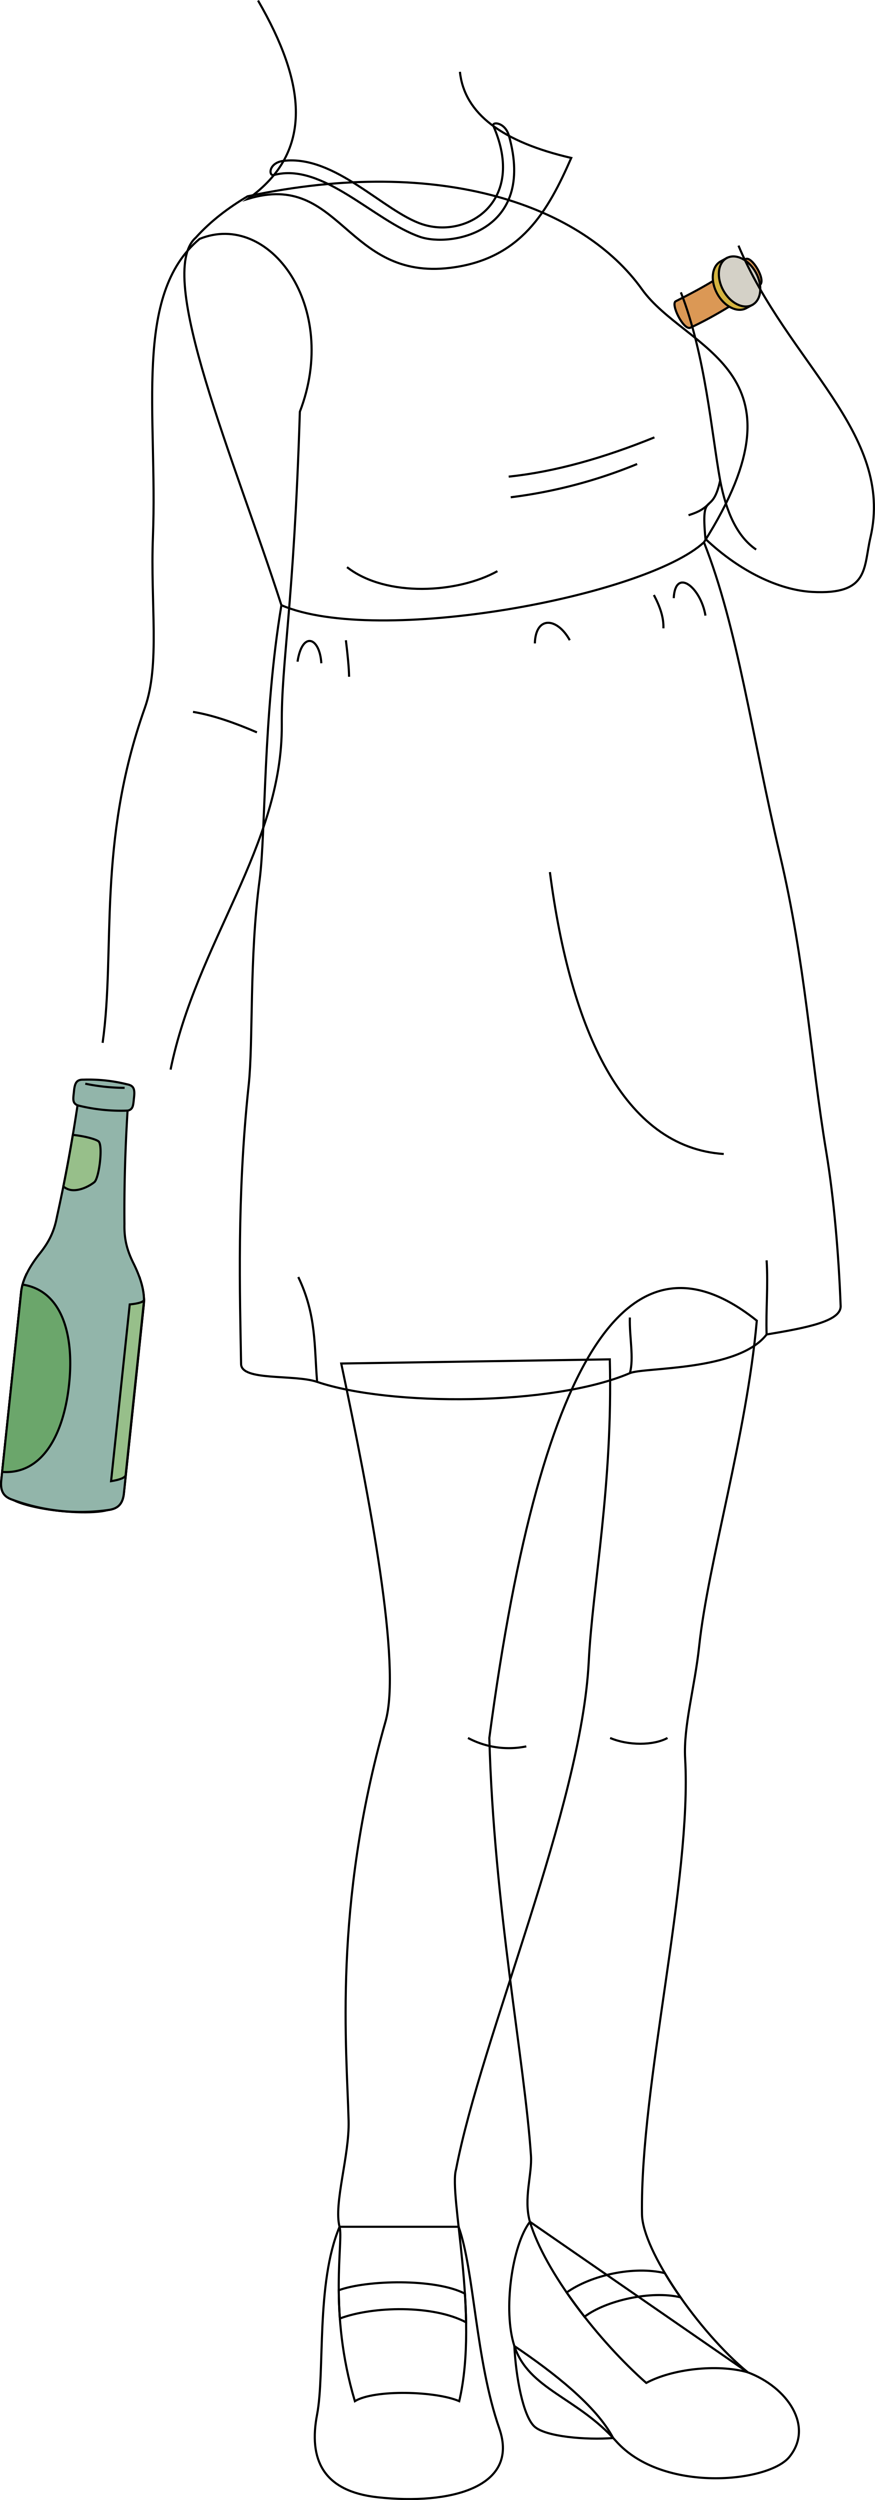 <svg id="presence" xmlns="http://www.w3.org/2000/svg" viewBox="0 0 819.63 2341.31">
  <defs>
    <style>
      .cls-1 {
        fill: #65805c;
      }

      .cls-1, .cls-10, .cls-11, .cls-2, .cls-3, .cls-4, .cls-5, .cls-6, .cls-7, .cls-8, .cls-9 {
        stroke: #000;
        stroke-miterlimit: 10;
        stroke-width: 2px;
      }

      .cls-2 {
        fill: #84a399;
      }

      .cls-3 {
        fill: #a39670;
      }

      .cls-4 {
        fill: #b0a279;
      }

      .cls-5 {
        fill: #92b5aa;
      }

      .cls-6 {
        fill: none;
      }

      .cls-7 {
        fill: #97bf8a;
      }

      .cls-8 {
        fill: #6ba66b;
      }

      .cls-9 {
        fill: #db9855;
      }

      .cls-10 {
        fill: #d4b440;
      }

      .cls-11 {
        fill: #d4d1c7;
      }
    </style>
  </defs>
  <title>flirting</title>
  <g id="bottle">
    <path id="labelReverse" class="cls-1" d="M117.7,1381.5c1.72-5.6-19.34-12.73-44.43-16l16.92-160.3c25.86,1.92,45,7.5,44.84,11.79Z"/>
    <ellipse id="bottleBottom" class="cls-2" cx="57.3" cy="1404.8" rx="10.13" ry="49.78" transform="translate(-1345.75 1314.32) rotate(-83.97)"/>
    <path id="beerSide" class="cls-3" d="M131,1197.18h-.12c-.77,5-24.57,9-53.84,9-29.75,0-53.87-4.16-53.87-9.3h0a48.85,48.85,0,0,0-3.49,13.9L1.16,1386.61c-1,10.16,2.64,15.08,10,17.65a184.42,184.42,0,0,0,91.41,9.65c7.46-1.3,12.3-5,13.45-15.17L134.56,1223C135.59,1214.52,134,1205.73,131,1197.18Z"/>
    <ellipse id="beerTop" class="cls-4" cx="77.08" cy="1196.93" rx="53.87" ry="9.29"/>
    <path id="bottleSide" class="cls-5" d="M78.26,1011.07c-6.44-.16-8.23,2.84-9,11.12-.73,7-1.64,10.69,3.36,12.93q-7.93,53.1-19.34,104.6c-2.71,14.37-7.9,23.75-15.37,33.33-9,11.22-17,24.24-18.2,37.78L1.16,1386.61c-1,10.16,2.64,15.08,10,17.65a184.42,184.42,0,0,0,91.41,9.65c7.46-1.3,12.3-5,13.45-15.17L134.56,1223c1.65-13.49-3.48-27.9-9.92-40.74-5.3-10.94-8.41-21.19-8.07-35.81-.32-35.15.72-70.61,2.93-106.34,5.36-1.14,5.24-5,6-11.94,1-8.25-.13-11.55-6.46-12.74A149.24,149.24,0,0,0,78.26,1011.07Z"/>
    <path id="bottleCreaseLine" class="cls-6" d="M119.5,1040.06a166.34,166.34,0,0,1-46.87-4.94"/>
    <path id="bottleOverlapLine" class="cls-6" d="M116.71,1018.75a185.83,185.83,0,0,1-36.83-3.89"/>
    <g id="labelSecondary">
      <path class="cls-7" d="M92.49,1069.06c-2.45-2.38-14.69-5.36-24.25-6.25q-4.06,24.32-8.88,48.27a14.81,14.81,0,0,0,7,3.3c8,1.28,17.38-3.56,22.09-7.38C92.87,1103,96.5,1073.39,92.49,1069.06Z"/>
      <path class="cls-7" d="M135,1217c-.09,2-4.19,3.63-13.48,4.58l-17.47,165.5c8.78-1.4,13-3.35,13.62-5.55Z"/>
    </g>
    <path id="labelMain" class="cls-8" d="M21.16,1203a44.11,44.11,0,0,0-1.44,7.84L2,1378.42c37.27,2.69,57.69-34.41,62.72-82.12C69.76,1248.86,57.43,1208.48,21.16,1203Z"/>
  </g>
  <g id="watch">
    <path id="maraWatchBand" class="cls-9" d="M698.42,242.64c-20.87,15.23-36.55,25-65.19,39.35-5.57,2,6.69,27.1,13.24,25,23.07-10.64,52.64-28.85,65.57-40.3C717.5,261.7,704.13,239.41,698.42,242.64Z"/>
    <path id="maraWatchSide" class="cls-10" d="M699.11,288.58c-8.42,4.63-20.64-1.43-27.28-13.52s-5.21-25.65,3.21-30.28l5.7-3.13,24.06,43.8Z"/>
    <ellipse id="maraWatchFace" class="cls-11" cx="692.77" cy="263.55" rx="17.39" ry="24.99" transform="translate(-41.31 366.11) rotate(-28.78)"/>
  </g>
  <path id="maraHeelSide" class="cls-6" d="M481.79,2197c1.47,29.24,8.17,65.38,18.72,75.29,10.27,9.67,48.59,12.85,73.88,10.87C558.4,2252.88,518.41,2221.7,481.79,2197Z"/>
  <g id="maraShoe">
    <path class="cls-6" d="M700.37,2221.6c37.3,13.93,62.28,50.67,39,79.29-19.55,24-119,34.08-162.34-14.87-36.41-41.12-81.92-48.4-95.21-89-10.82-33.08-2.24-94.42,14.59-116.37Z"/>
    <path class="cls-6" d="M429.59,2085.33c14.67,40.78,15.78,124.58,38.11,188.86,19.19,55.25-46.32,71.87-113.86,64.46C302,2333,289.07,2302.59,297,2261.23c7.56-39.61-1.23-122.92,21.08-175.9Z"/>
  </g>
  <g id="skinWhite">
    <path class="cls-6" d="M708.91,1236.78c-9.54,106.89-45.62,226.49-54,304.94-4.06,38.14-14.84,74.78-13.13,105,6.44,113.82-42.19,305.86-40.42,426.84.5,34,53,110,99,148-29-8-71-3-95,10-44.13-38.86-95-104-109-151-6.14-21.65,2.2-44.4,1-62-6-88.8-34.69-233.61-39-391C508.11,1253.46,594.72,1145.55,708.91,1236.78Z"/>
    <path class="cls-6" d="M571.21,1273c3,117.4-16.12,212-19.73,283.14-6.91,136.14-100.4,351.07-124.31,475.51-6.9,23.68,21.83,136.63,3,217-21.91-9.56-79.67-11.1-97.75,0-25.11-84-10.44-149.88-14.36-163.36-5.65-21.58,9.3-66.43,8.48-99.06-1.66-67.07-14.79-200.27,34.53-373.9,15.24-53.63-14.79-209.15-41.43-335.43Z"/>
  </g>
  <g id="skinCreaseLine">
    <path class="cls-6" d="M493,1635.45a81.46,81.46,0,0,1-54.63-7.89"/>
    <path class="cls-6" d="M625.25,1627.56c-13.16,7.23-36.85,7.23-53.73,0"/>
  </g>
  <g id="maraStrap">
    <path class="cls-6" d="M622.75,2128.72h0c-28.87-6.81-68.55,1.61-91.94,18.14,5.25,7.63,10.86,15.25,16.71,22.73,19.91-15.21,62.39-24.83,89.92-18.21h0C632.11,2143.77,627.17,2136.15,622.75,2128.72Z"/>
    <path class="cls-6" d="M436.6,2174.81c-.15-9-.55-18-1.11-26.84-27.6-14.44-92.14-12.83-118.18-3.21h0c.07,8.19.36,17,1.05,26.46C349.37,2159.59,405.82,2158.39,436.6,2174.81Z"/>
  </g>
  <path id="maraDress" class="cls-6" d="M659.41,507.84c31.6,79.78,45,181.8,71.08,292.29,24.16,102.5,28.45,187.9,43.56,279.1,6.91,41.77,11.6,94.8,13.41,144.19-.14,14-32.13,20.07-69.36,26.29-26.74,34.7-114.6,30.46-128.09,36.21-72.51,30.94-225.31,31.16-293,8.17-21.44-7.29-71.18-.49-71.18-16.82-1.08-64.53-4.08-156.19,7.14-261.33,4.33-40.49.46-118.71,10.21-191.91,5.84-43.79,3.06-153.13,20.42-257.25-43.55-135.44-118.85-310-80.23-344.22,14.23-15.83,31-28.27,48.54-38.72,183.39-39.05,314.55,10.22,369.44,87.1C642.47,328.48,762.56,344.91,659.41,507.84Z"/>
  <path id="clothesDisplayLine" class="cls-6" d="M659.41,507.84c-55,50.61-305.82,97.64-395.77,58.94"/>
  <g id="clothesOverlapLine">
    <path class="cls-6" d="M465.93,534.88c-36.78,20.57-104.09,24.94-140.87-3.74"/>
    <path class="cls-6" d="M664.17,471.59c-6.68,7-13.82,9.08-19.21,10.92"/>
  </g>
  <g id="clothesFoldLine">
    <path class="cls-6" d="M515.1,816.69c19.33,148.71,69.08,257.81,162.83,264"/>
    <path class="cls-6" d="M718.1,1249.71c-.76-23.33,1.53-44.8,0-69.43"/>
    <path class="cls-6" d="M590,1285.92c4-13.9-.56-34.26,0-52.11"/>
    <path class="cls-6" d="M297.05,1294.09c-2.78-33.51-.55-62.51-17.65-98.2"/>
    <path class="cls-6" d="M631.09,560.17c1.49-29,25.28-10.41,29.74,16.36"/>
    <path class="cls-6" d="M612.5,557.19c6.06,11.48,9.31,21.56,8.92,31.23"/>
    <path class="cls-6" d="M501,602.55c.74-26,20.82-24.54,32.72-3"/>
    <path class="cls-6" d="M301,621.14c-1.49-24.54-17.85-30.49-22.31-1.49"/>
    <path class="cls-6" d="M324,599.58c1.74,14.18,2.87,26.09,3,34.2"/>
    <path class="cls-6" d="M613,409.59c-46.58,18.93-92.23,32.12-136.51,36.78"/>
    <path class="cls-6" d="M596.83,434.53A460.21,460.21,0,0,1,478.4,465.69"/>
  </g>
  <g id="skinWhite-2" data-name="skinWhite">
    <path class="cls-6" d="M159.77,1001.69c24-118.38,105-209.76,104.18-323.11-.44-59.27,11.23-109.84,16.93-293,37.7-98-28.28-188.52-93.93-161.85-62.55,52.51-39.24,163.76-43.7,278.74-2.45,63.17,6.87,119.74-7.59,160.47-45,126.83-27.28,226.94-39.54,313.67"/>
    <path class="cls-6" d="M691.74,230c45.77,109.48,146.31,175.77,123.6,273.41-6.58,28.29-1,53.87-54.61,50.9-31.13-1.72-68-19.41-99.9-49.61-4.57-47.88,6.19-19.54,13.76-54.77-8.09-44.64-13.85-117.5-36.81-176.16"/>
    <path class="cls-6" d="M241.71.5c44.6,77.05,53,141.34-9.35,185.72,86.95-26.43,91.29,76.72,189.59,64.57,66.35-8.2,91.43-53.42,113.15-102.89C471,133.06,434.94,106.73,430.82,67.25"/>
  </g>
  <g id="skinFoldLine">
    <path class="cls-6" d="M674.59,450c5.64,29.35,15.78,52.43,33.71,64.67"/>
    <path class="cls-6" d="M240.67,685.85c-20.53-8.86-40.68-16-59.89-19.2"/>
  </g>
  <path id="maraNecklace" class="cls-6" d="M265.66,150.64c48.33-5.71,93.93,47.6,130,59.39,42.3,13.84,97.37-21.48,66.53-92-1.91-4.35,10.88-3.95,14.55,9.11,25.37,90.27-54.56,104.65-83.41,94.64-42.85-14.86-91.09-70.08-136.71-57.9C251.36,165.32,251.37,152.33,265.66,150.64Z"/>
</svg>
